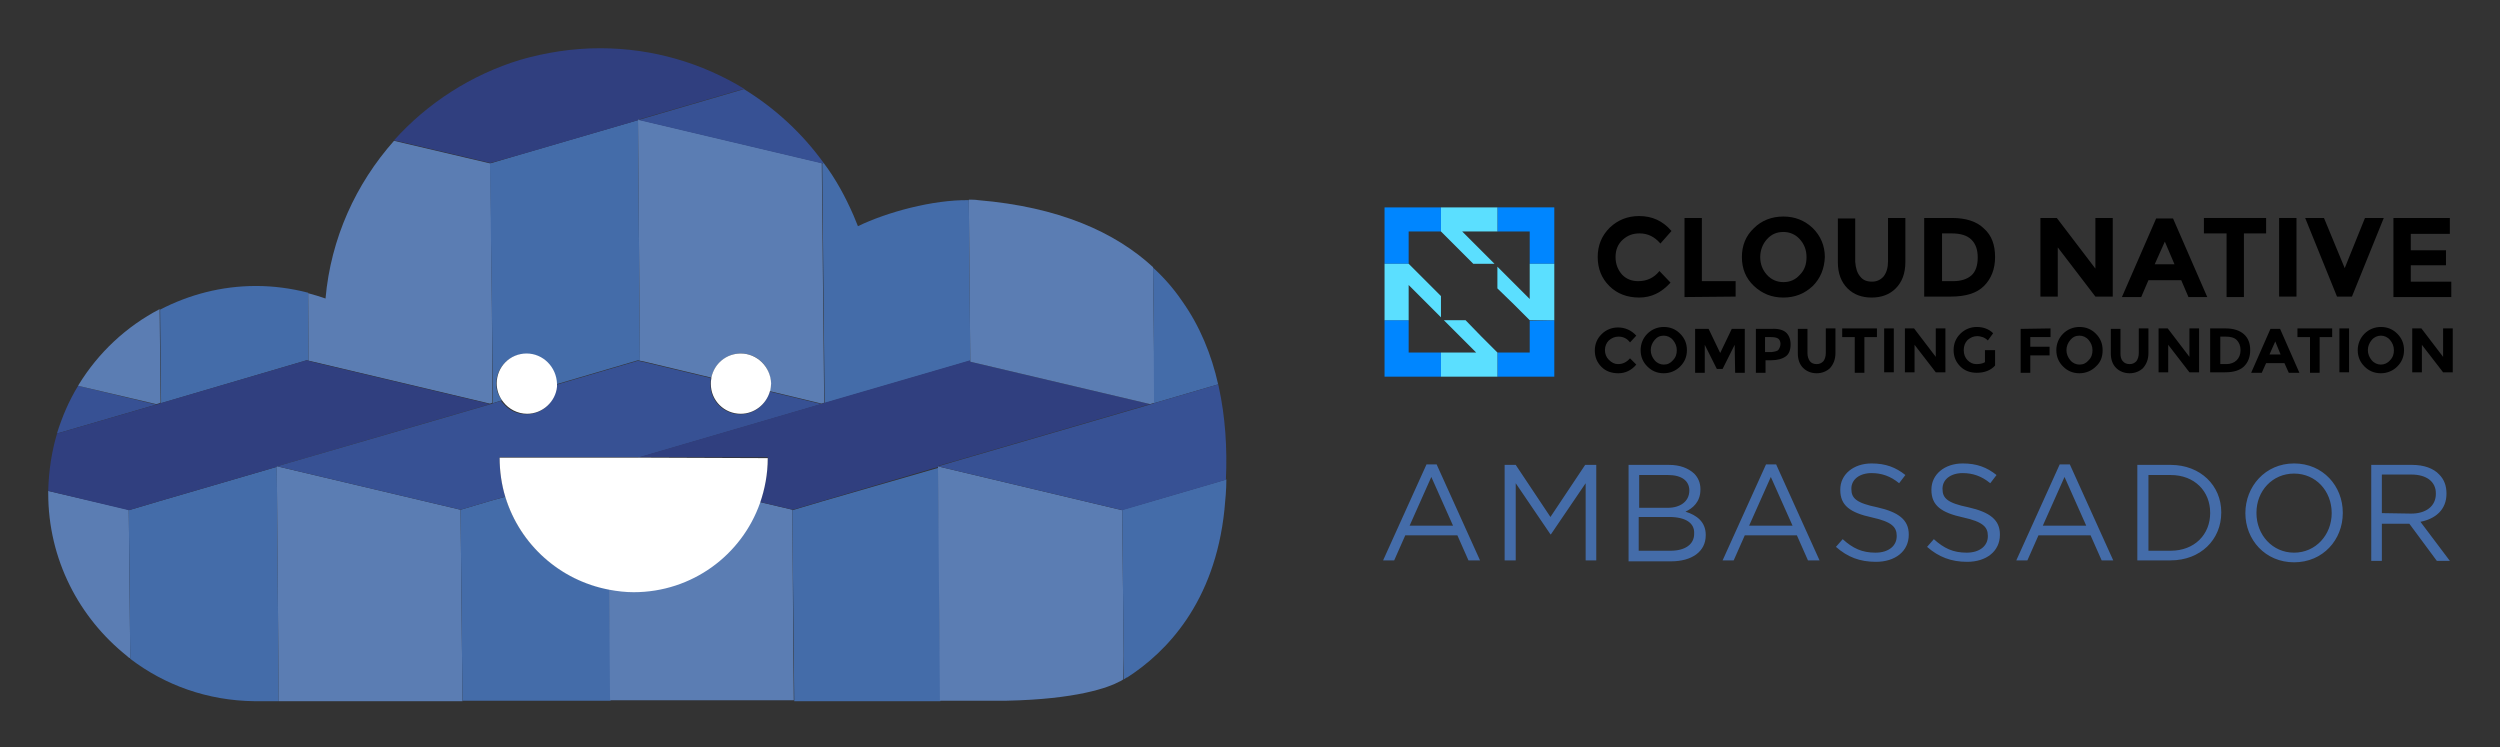 <?xml version="1.0" encoding="utf-8"?>
<!-- Generator: Adobe Illustrator 26.1.0, SVG Export Plug-In . SVG Version: 6.00 Build 0)  -->
<svg version="1.1" id="Layer_1" xmlns="http://www.w3.org/2000/svg" xmlns:xlink="http://www.w3.org/1999/xlink" x="0px" y="0px"
	 viewBox="0 0 518.4 154.9" style="enable-background:new 0 0 518.4 154.9;" xml:space="preserve">
<rect x="0" y="0" width="518.4" height="154.9" fill="#333333" stroke="none"/>
<style type="text/css">
	.st0{fill:#446CA9;}
	.st1{fill:#0086FF;}
	.st2{fill:#5BDFFF;}
	.st3{fill:#375194;}
	.st4{fill:#5B7DB3;}
	.st5{fill:#303F7F;}
	.st6{fill:#FFFFFF;}
</style>
<path class="st0" d="M295.8,96.3h2.1l9,19.9h-2.4l-2.3-5.2h-10.8l-2.3,5.2h-2.3L295.8,96.3L295.8,96.3z M301.3,109l-4.5-10.1
	l-4.5,10.1H301.3z M312,96.4h2.3l7.2,10.8l7.2-10.8h2.3v19.8h-2.2v-16l-7.2,10.6h-0.1l-7.2-10.6v16H312V96.4z M337.7,96.4h8.4
	c2.3,0,4,0.7,5.2,1.8c0.8,0.8,1.3,1.9,1.3,3.2v0.1c0,2.6-1.6,3.9-3.1,4.6c2.3,0.7,4.2,2.1,4.2,4.8v0.1c0,3.4-2.9,5.4-7.2,5.4h-8.8
	V96.4z M350.3,101.7c0-2-1.6-3.2-4.4-3.2h-6v6.8h5.9C348.4,105.3,350.3,104,350.3,101.7z M346.1,107.2h-6.3v7h6.6
	c3,0,4.9-1.3,4.9-3.5v-0.1C351.4,108.5,349.6,107.2,346.1,107.2z M366.2,96.3h2.1l9,19.9h-2.4l-2.3-5.2h-10.8l-2.3,5.2h-2.3
	L366.2,96.3L366.2,96.3z M371.7,109l-4.5-10.1l-4.5,10.1H371.7z M380.7,113.4l1.4-1.6c2.1,1.9,4,2.8,6.8,2.8c2.7,0,4.4-1.4,4.4-3.4
	v-0.1c0-1.8-1-2.9-5.1-3.8c-4.6-1-6.6-2.5-6.6-5.7v-0.1c0-3.1,2.7-5.4,6.5-5.4c2.9,0,5,0.8,7,2.4l-1.3,1.7c-1.8-1.5-3.7-2.1-5.7-2.1
	c-2.6,0-4.2,1.4-4.2,3.2v0.1c0,1.9,1,2.9,5.4,3.8c4.4,1,6.5,2.6,6.5,5.6v0.1c0,3.4-2.8,5.6-6.8,5.6
	C385.6,116.5,383.1,115.5,380.7,113.4L380.7,113.4z M399.6,113.4l1.4-1.6c2.1,1.9,4,2.8,6.8,2.8c2.7,0,4.4-1.4,4.4-3.4v-0.1
	c0-1.8-1-2.9-5.1-3.8c-4.6-1-6.6-2.5-6.6-5.7v-0.1c0-3.1,2.7-5.4,6.5-5.4c2.9,0,5,0.8,7,2.4l-1.3,1.7c-1.8-1.5-3.7-2.1-5.7-2.1
	c-2.6,0-4.2,1.4-4.2,3.2v0.1c0,1.9,1,2.9,5.4,3.8c4.4,1,6.5,2.6,6.5,5.6v0.1c0,3.4-2.8,5.6-6.8,5.6
	C404.6,116.5,402,115.5,399.6,113.4L399.6,113.4z M427.1,96.3h2.1l9,19.9h-2.4l-2.3-5.2h-10.8l-2.3,5.2h-2.3L427.1,96.3L427.1,96.3z
	 M432.6,109l-4.5-10.1l-4.5,10.1H432.6z M443.2,96.4h6.9c6.2,0,10.5,4.3,10.5,9.8v0.1c0,5.6-4.3,9.9-10.5,9.9h-6.9V96.4z
	 M445.5,98.5v15.7h4.6c5,0,8.2-3.4,8.2-7.8v-0.1c0-4.4-3.2-7.8-8.2-7.8C450.1,98.5,445.5,98.5,445.5,98.5z M465.6,106.4
	c0-5.5,4.1-10.3,10.1-10.3s10.1,4.7,10.1,10.2v0.1c0,5.5-4.1,10.2-10.1,10.2S465.6,111.9,465.6,106.4z M483.5,106.4
	c0-4.6-3.3-8.2-7.8-8.2s-7.8,3.6-7.8,8.1v0.1c0,4.5,3.3,8.2,7.8,8.2S483.5,110.9,483.5,106.4z M491.7,96.4h8.5c2.4,0,4.4,0.7,5.6,2
	c1,1,1.5,2.3,1.5,3.9v0.1c0,3.3-2.3,5.2-5.4,5.8l6.1,8.1h-2.7l-5.7-7.7h-5.7v7.7h-2.2L491.7,96.4L491.7,96.4z M500,106.5
	c3,0,5.1-1.5,5.1-4.1v-0.1c0-2.4-1.9-3.9-5.1-3.9h-6.1v8L500,106.5L500,106.5z"/>
<g id="XMLID_1251_">
	<path id="XMLID_552_" d="M339.7,58.3c1.8,0,3.3-0.7,4.4-2.1l2.3,2.4c-1.9,2.1-4,3.1-6.5,3.1s-4.6-0.8-6.2-2.4
		c-1.6-1.6-2.4-3.6-2.4-6s0.8-4.4,2.5-6.1c1.7-1.6,3.7-2.4,6.1-2.4c2.7,0,4.9,1,6.7,3.1l-2.3,2.6c-1.2-1.4-2.6-2.1-4.3-2.1
		c-1.4,0-2.5,0.4-3.5,1.3s-1.5,2.1-1.5,3.6s0.5,2.7,1.4,3.7C337.3,57.9,338.4,58.3,339.7,58.3z"/>
	<path id="XMLID_550_" d="M349.3,61.6V45.2h3.6v13.1h7v3.2L349.3,61.6L349.3,61.6z"/>
	<path id="XMLID_547_" d="M375.9,59.3c-1.7,1.6-3.7,2.4-6.1,2.4s-4.4-0.8-6.1-2.4c-1.7-1.6-2.5-3.6-2.5-6s0.8-4.4,2.5-6
		c1.6-1.6,3.7-2.4,6.1-2.4s4.4,0.8,6.1,2.4c1.6,1.6,2.5,3.6,2.5,6C378.3,55.7,377.5,57.7,375.9,59.3z M374.6,53.3
		c0-1.5-0.5-2.7-1.4-3.7s-2.1-1.5-3.4-1.5c-1.4,0-2.5,0.5-3.4,1.5s-1.4,2.3-1.4,3.7c0,1.5,0.5,2.7,1.4,3.7s2.1,1.5,3.4,1.5
		c1.4,0,2.5-0.5,3.4-1.5C374.2,56,374.6,54.8,374.6,53.3z"/>
	<path id="XMLID_545_" d="M385.7,57.3c0.6,0.8,1.4,1.1,2.5,1.1c1,0,1.8-0.4,2.4-1.1c0.6-0.8,0.9-1.8,0.9-3.1v-9h3.6v9.1
		c0,2.4-0.7,4.2-2,5.5s-3,1.9-5,1.9s-3.7-0.6-5-1.9c-1.3-1.3-2-3.1-2-5.4v-9.1h3.6v9C384.8,55.6,385.1,56.6,385.7,57.3z"/>
	<path id="XMLID_542_" d="M411.4,47.4c1.6,1.4,2.3,3.4,2.3,5.9s-0.8,4.5-2.3,6s-3.8,2.2-6.9,2.2H399V45.2h5.8
		C407.6,45.2,409.9,45.9,411.4,47.4z M408.8,57.1c0.9-0.8,1.3-2.1,1.3-3.7s-0.4-2.8-1.3-3.7s-2.3-1.3-4.1-1.3h-2v9.9h2.3
		C406.6,58.3,407.9,57.9,408.8,57.1L408.8,57.1z"/>
	<path id="XMLID_540_" d="M434.5,45.2h3.6v16.3h-3.6l-7.8-10.2v10.2h-3.6V45.2h3.4l8,10.5V45.2z"/>
	<path id="XMLID_537_" d="M453.8,61.6l-1.5-3.5h-6.8l-1.5,3.5h-4l7.1-16.3h3.5l7.1,16.3H453.8L453.8,61.6z M448.9,50.1l-2.1,4.7h4.1
		L448.9,50.1z"/>
	<path id="XMLID_535_" d="M465.3,48.4v13.2h-3.6V48.4H457v-3.2h12.9v3.2H465.3z"/>
	<path id="XMLID_533_" d="M472.6,45.2h3.6v16.3h-3.6V45.2z"/>
	<path id="XMLID_531_" d="M486.2,55.6l4.2-10.4h3.9l-6.6,16.3h-3.1L478,45.2h3.9L486.2,55.6L486.2,55.6z"/>
	<path id="XMLID_529_" d="M508,45.2v3.3h-8.1v3.4h7.3V55h-7.3v3.4h8.4v3.2h-12V45.2H508z"/>
	<path id="XMLID_527_" d="M335.5,75.5c1,0,1.8-0.4,2.5-1.2l1.3,1.3c-1,1.2-2.3,1.8-3.7,1.8c-1.4,0-2.6-0.4-3.5-1.3s-1.4-2-1.4-3.4
		s0.5-2.5,1.4-3.4s2.1-1.4,3.4-1.4c1.5,0,2.8,0.6,3.8,1.7L338,71c-0.6-0.8-1.4-1.2-2.4-1.2c-0.8,0-1.4,0.3-2,0.8
		c-0.5,0.5-0.8,1.2-0.8,2s0.3,1.5,0.8,2C334.2,75.2,334.8,75.5,335.5,75.5L335.5,75.5z"/>
	<path id="XMLID_524_" d="M348.4,76c-0.9,0.9-2.1,1.4-3.4,1.4c-1.4,0-2.5-0.5-3.4-1.4s-1.4-2-1.4-3.4c0-1.3,0.5-2.5,1.4-3.4
		s2.1-1.4,3.4-1.4c1.4,0,2.5,0.5,3.4,1.4s1.4,2,1.4,3.4S349.3,75.1,348.4,76z M347.7,72.6c0-0.8-0.3-1.5-0.8-2.1s-1.2-0.9-1.9-0.9
		c-0.8,0-1.4,0.3-1.9,0.9c-0.5,0.6-0.8,1.3-0.8,2.1s0.3,1.5,0.8,2.1s1.2,0.9,1.9,0.9c0.8,0,1.4-0.3,1.9-0.9
		C347.5,74.1,347.7,73.4,347.7,72.6z"/>
	<path id="XMLID_522_" d="M359.7,71.5l-2.5,5H356l-2.5-5v5.8h-2v-9.1h2.8l2.4,5l2.4-5h2.7v9.1h-2L359.7,71.5L359.7,71.5z"/>
	<path id="XMLID_519_" d="M370.3,68.9c0.6,0.5,1,1.4,1,2.5s-0.3,2-1,2.5s-1.7,0.8-3,0.8h-1.2v2.6h-2v-9.1h3.2
		C368.7,68.1,369.7,68.4,370.3,68.9z M368.8,72.5c0.2-0.3,0.4-0.7,0.4-1.2c0-0.5-0.2-0.9-0.5-1.1s-0.8-0.3-1.5-0.3H366V73h1.4
		C368.1,72.9,368.6,72.8,368.8,72.5z"/>
	<path id="XMLID_517_" d="M375.3,74.9c0.3,0.4,0.8,0.6,1.4,0.6s1-0.2,1.4-0.6c0.3-0.4,0.5-1,0.5-1.7v-5.1h2v5.1
		c0,1.3-0.4,2.3-1.1,3.1c-0.7,0.7-1.7,1.1-2.8,1.1s-2.1-0.4-2.8-1.1s-1.1-1.7-1.1-3v-5.1h2v5.1C374.8,73.9,375,74.5,375.3,74.9z"/>
	<path id="XMLID_515_" d="M386.6,69.9v7.4h-2v-7.4H382v-1.8h7.2v1.8H386.6z"/>
	<path id="XMLID_513_" d="M390.7,68.1h2v9.1h-2V68.1z"/>
	<path id="XMLID_511_" d="M401.4,68.1h2v9.1h-2l-4.4-5.7v5.7h-2v-9.1h1.9l4.5,5.9V68.1z"/>
	<path id="XMLID_509_" d="M411.6,72.6h2.1v3.2c-0.9,1-2.2,1.5-3.8,1.5c-1.3,0-2.5-0.4-3.4-1.3s-1.4-2-1.4-3.4s0.5-2.5,1.4-3.4
		s2.1-1.4,3.4-1.4s2.5,0.4,3.4,1.3l-1.1,1.5c-0.4-0.4-0.8-0.6-1.1-0.7c-0.3-0.1-0.7-0.2-1.1-0.2c-0.8,0-1.4,0.3-2,0.8
		c-0.5,0.5-0.8,1.2-0.8,2.1s0.3,1.6,0.8,2.1s1.1,0.8,1.8,0.8s1.3-0.1,1.8-0.4L411.6,72.6L411.6,72.6z"/>
	<path id="XMLID_507_" d="M425.2,68.1v1.8H421v2h4v1.8h-4v3.6h-2v-9.1L425.2,68.1L425.2,68.1z"/>
	<path id="XMLID_504_" d="M434.6,76c-0.9,0.9-2.1,1.4-3.4,1.4c-1.4,0-2.5-0.5-3.4-1.4s-1.4-2-1.4-3.4c0-1.3,0.5-2.5,1.4-3.4
		s2.1-1.4,3.4-1.4c1.4,0,2.5,0.5,3.4,1.4s1.4,2,1.4,3.4S435.6,75.1,434.6,76z M433.9,72.6c0-0.8-0.3-1.5-0.8-2.1s-1.2-0.9-1.9-0.9
		c-0.8,0-1.4,0.3-1.9,0.9c-0.5,0.6-0.8,1.3-0.8,2.1s0.3,1.5,0.8,2.1s1.2,0.9,1.9,0.9c0.8,0,1.4-0.3,1.9-0.9
		C433.7,74.1,433.9,73.4,433.9,72.6z"/>
	<path id="XMLID_502_" d="M440.2,74.9c0.3,0.4,0.8,0.6,1.4,0.6s1-0.2,1.4-0.6c0.3-0.4,0.5-1,0.5-1.7v-5.1h2v5.1
		c0,1.3-0.4,2.3-1.1,3.1c-0.7,0.7-1.7,1.1-2.8,1.1s-2.1-0.4-2.8-1.1c-0.7-0.7-1.1-1.7-1.1-3v-5.1h2v5.1
		C439.7,73.9,439.8,74.5,440.2,74.9z"/>
	<path id="XMLID_500_" d="M454,68.1h2v9.1h-2l-4.4-5.7v5.7h-2v-9.1h1.9L454,74V68.1z"/>
	<path id="XMLID_497_" d="M465.3,69.3c0.9,0.8,1.3,1.9,1.3,3.3s-0.4,2.5-1.3,3.4c-0.9,0.8-2.1,1.2-3.9,1.2h-3.1v-9.1h3.2
		C463.1,68.1,464.4,68.5,465.3,69.3z M463.8,74.7c0.5-0.5,0.8-1.2,0.8-2.1s-0.3-1.6-0.8-2.1s-1.3-0.7-2.3-0.7h-1.1v5.7h1.3
		C462.5,75.5,463.3,75.2,463.8,74.7z"/>
	<path id="XMLID_494_" d="M474.6,77.3l-0.9-2h-3.8l-0.9,2h-2.2l4-9.1h2l4,9.1H474.6z M471.8,70.8l-1.2,2.7h2.3L471.8,70.8
		L471.8,70.8z"/>
	<path id="XMLID_492_" d="M481,69.9v7.4h-2v-7.4h-2.6v-1.8h7.2v1.8H481z"/>
	<path id="XMLID_490_" d="M485.1,68.1h2v9.1h-2V68.1z"/>
	<path id="XMLID_487_" d="M497.1,76c-0.9,0.9-2.1,1.4-3.4,1.4c-1.4,0-2.5-0.5-3.4-1.4s-1.4-2-1.4-3.4c0-1.3,0.5-2.5,1.4-3.4
		s2.1-1.4,3.4-1.4c1.4,0,2.5,0.5,3.4,1.4s1.4,2,1.4,3.4S498,75.1,497.1,76z M496.4,72.6c0-0.8-0.3-1.5-0.8-2.1s-1.2-0.9-1.9-0.9
		s-1.4,0.3-1.9,0.9c-0.5,0.6-0.8,1.3-0.8,2.1s0.3,1.5,0.8,2.1s1.2,0.9,1.9,0.9s1.4-0.3,1.9-0.9C496.2,74.1,496.4,73.4,496.4,72.6z"
		/>
	<path id="XMLID_485_" d="M506.6,68.1h2v9.1h-2l-4.4-5.7v5.7h-2v-9.1h1.9l4.5,5.9V68.1z"/>
</g>
<g id="XMLID_1246_">
	<path id="XMLID_1250_" class="st1" d="M292.1,66.4h-5v11.7h11.7v-5h-6.7V66.4z"/>
	<path id="XMLID_1249_" class="st1" d="M317.2,66.5v6.6h-6.7v5h11.8V66.4L317.2,66.5L317.2,66.5z"/>
	<path id="XMLID_1248_" class="st1" d="M287.1,54.7h5V48h6.7v-5h-11.7V54.7z"/>
	<path id="XMLID_1247_" class="st1" d="M310.5,43v5h6.7v6.7h5.1V43H310.5z"/>
</g>
<g id="XMLID_703_">
	<path id="XMLID_1245_" class="st2" d="M309.9,54.7l-6.7-6.7h7.3v-5h-11.7v5l6.7,6.7H309.9z"/>
	<path id="XMLID_1244_" class="st2" d="M303.9,66.4h-4.5L305,72l1.1,1.1h-7.3v5h11.7v-5l-3.3-3.3L303.9,66.4z"/>
	<path id="XMLID_1243_" class="st2" d="M317.2,54.7V62l-1.1-1.1l-5.6-5.6v4.5l3.4,3.3l3.3,3.3h5.1V54.7H317.2z"/>
	<path id="XMLID_1242_" class="st2" d="M298.8,61.4l-6.7-6.7h-5v11.7h5v-7.3l6.7,6.7V61.4z"/>
</g>
<path class="st3" d="M16.2,80c-1.9,3.1-3.3,6.4-4.4,9.9l20.6-6C32.4,83.9,16.2,80,16.2,80z"/>
<path class="st4" d="M32.8,83.7l0.5-0.2l-0.2-19.4c-6.9,3.6-12.7,9-16.8,15.7c0,0.1-0.1,0.1-0.1,0.2l16.2,3.8L32.8,83.7z"/>
<path class="st0" d="M63.6,74.7l0.4,0.1l-0.1-14.1c-3.5-0.9-7.1-1.4-10.8-1.4c-7.2,0-13.9,1.8-19.9,4.9l0.2,19.4
	C33.4,83.6,63.6,74.7,63.6,74.7z"/>
<path class="st4" d="M64.5,74.9l37.1,8.8l0.5-0.2L102,64l-0.3-30.1l-20-4.7c-7.9,8.9-13.1,20.2-14.2,32.7c-1.2-0.4-2.4-0.8-3.6-1.1
	l0.1,14C64,74.8,64.5,74.9,64.5,74.9z"/>
<path class="st0" d="M102.9,79.6c0-3.5,2.8-6.2,6.2-6.2s6.2,2.8,6.2,6.2v0.1l17-5l0.4,0.1l-0.4-49.9L108,32l-6.4,1.9L102,64
	l0.2,19.6l1.9-0.6C103.3,82,102.9,80.9,102.9,79.6z"/>
<path class="st5" d="M108.1,32l24.3-7.1v-0.1l21.9-6.4c-8.7-5.3-18.9-8.4-29.9-8.4c-5.7,0-11.3,0.9-16.5,2.4
	c-10.2,3.1-19.3,9-26.2,16.7l20,4.7L108.1,32L108.1,32z"/>
<path class="st4" d="M133.3,74.9l14.2,3.4c0.6-2.8,3.1-5,6.1-5c3.5,0,6.2,2.8,6.2,6.2c0,0.6-0.1,1.1-0.2,1.6l10.8,2.6l0.5-0.2
	l-0.2-19.6l-0.3-30.1l-38-9h-0.1v0.1l0.4,49.9C132.7,74.8,133.3,74.9,133.3,74.9z"/>
<path class="st0" d="M170.8,64l0.2,19.6l30.2-8.8l-0.3-33.3c-7.5-0.1-17,2.5-23,5.4c-0.3-0.7-0.6-1.5-0.9-2.2
	c-1.7-3.9-3.7-7.6-6.2-10.9l-0.3,0.1L170.8,64z"/>
<path class="st3" d="M132.5,24.9l38,9l0.3-0.1c-4.4-6.1-10-11.3-16.5-15.3h-0.1l-21.9,6.4C132.3,24.9,132.5,24.9,132.5,24.9z"/>
<path class="st4" d="M26.7,105.7L10,101.8v0.5c0,13.7,6.4,25.8,16.3,33.7c0.2,0.2,0.4,0.4,0.7,0.5v-0.7
	C27,135.8,26.7,105.7,26.7,105.7z"/>
<path class="st0" d="M33.1,103.9l-6.4,1.9l0.3,30.1v0.7c7.2,5.5,16.1,8.7,25.8,8.8h5l-0.4-48.6C57.4,96.8,33.1,103.9,33.1,103.9z"/>
<path class="st5" d="M33.1,103.9l24.3-7.1v-0.1l43.9-12.8l0.4-0.1L64.6,75L64,74.8l-0.4-0.1l-30.3,8.9l-0.5,0.2l-0.4,0.1l-20.6,6V90
	c-1.1,3.7-1.7,7.7-1.8,11.8l16.7,4L33.1,103.9z"/>
<path class="st4" d="M95.5,105.7l-38-9h-0.1v0.1l0.4,48.6h38.1l-0.1-9.6L95.5,105.7z"/>
<path class="st0" d="M104.8,103l-2.9,0.8l-6.4,1.9l0.3,30.1l0.1,9.5h30.7l-0.2-23.1C116.1,120.3,107.8,112.9,104.8,103z"/>
<path class="st3" d="M132.4,94.9l37.6-11l0.4-0.1l-10.8-2.6c0,0.1,0,0.1-0.1,0.2c-0.8,2.6-3.1,4.5-6,4.5c-3.5,0-6.2-2.8-6.2-6.2
	c0-0.4,0-0.7,0.1-1.1v-0.2L133.2,75l-0.5-0.1l-0.4-0.1l-17,5v0.5c-0.3,3.2-2.9,5.6-6.2,5.6c-2,0-3.7-0.9-4.9-2.4
	c-0.1-0.1-0.2-0.2-0.3-0.4l-1.9,0.6l-0.5,0.2l-0.4,0.1L57.4,96.7h0.1l38,9l6.4-1.9l2.9-0.8c-0.8-2.6-1.2-5.3-1.2-8.2h28.8V94.9z"/>
<path class="st4" d="M164.3,105.7l-6.8-1.6c-3.8,10.8-14.1,18.5-26.2,18.5c-1.7,0-3.4-0.2-5-0.5l0.2,23.1h38.1l-0.1-9.5L164.3,105.7
	z"/>
<path class="st0" d="M170.7,103.9l-6.4,1.9l0.3,30.1l0.1,9.5H195L194.6,97L170.7,103.9L170.7,103.9z"/>
<path class="st5" d="M201.2,75v-0.3L171,83.5l-0.5,0.2l-0.4,0.1l-37.6,11h26.7c0,3.3-0.6,6.4-1.6,9.3l6.8,1.6l6.4-1.9l23.8-7v-0.2
	l43.9-12.8l-36.9-8.7L201.2,75L201.2,75z"/>
<path class="st4" d="M201.2,75l0.4,0.1l36.9,8.7l0.6-0.2l0.3-0.1L239.2,64l-0.1-8.6c-7.9-7.3-19.6-12.5-36.3-13.9
	c-0.6-0.1-1.2-0.1-1.9-0.1l0.3,33.3L201.2,75L201.2,75z"/>
<path class="st0" d="M239.3,83.6l13.3-3.9c-1.4-6.2-3.8-12.1-7.5-17.3c-1.7-2.5-3.7-4.8-6-6.9l0.1,8.6L239.3,83.6L239.3,83.6z"/>
<path class="st4" d="M233,136l-0.3-30.2l-37.8-9l-0.4-0.1v0.2l0.4,48.4h13.8c14.5-0.3,21.1-2.7,23.5-4c0.3-0.1,0.5-0.3,0.7-0.4
	L233,136L233,136z"/>
<path class="st0" d="M232.7,105.7l0.3,30.2v5c0.3-0.2,0.5-0.3,0.6-0.4h0.1c8.1-5.2,18.2-15.5,20.2-34.8c0.2-2.1,0.4-4.2,0.4-6.3
	l-14.7,4.3L232.7,105.7L232.7,105.7z"/>
<path class="st3" d="M252.7,80.1c0-0.1-0.1-0.3-0.1-0.4l-13.3,3.9l-0.3,0.1l-0.6,0.2l-43.9,12.8l0.4,0.1l37.8,9l6.8-2l14.7-4.3
	C254.5,93,254.1,86.5,252.7,80.1L252.7,80.1z"/>
<path class="st6" d="M153.6,73.3c-3,0-5.5,2.1-6.1,5v0.2c-0.1,0.4-0.1,0.7-0.1,1.1c0,3.5,2.8,6.2,6.2,6.2c2.8,0,5.2-1.9,6-4.5
	c0-0.1,0-0.1,0.1-0.2c0.1-0.5,0.2-1.1,0.2-1.6C159.8,76.1,157,73.3,153.6,73.3L153.6,73.3z M109.2,73.3c-3.5,0-6.2,2.8-6.2,6.2
	c0,1.3,0.4,2.5,1.1,3.5c0.1,0.1,0.2,0.3,0.3,0.4c1.1,1.4,2.9,2.4,4.9,2.4c3.2,0,5.9-2.5,6.2-5.6v-0.6
	C115.4,76.1,112.6,73.3,109.2,73.3z M132.6,94.9h-29c0,2.8,0.4,5.6,1.2,8.2c3,9.8,11.3,17.3,21.6,19.2c1.6,0.3,3.3,0.5,5,0.5
	c12.1,0,22.4-7.7,26.2-18.5c1-2.9,1.6-6,1.6-9.3L132.6,94.9L132.6,94.9z"/>
</svg>
